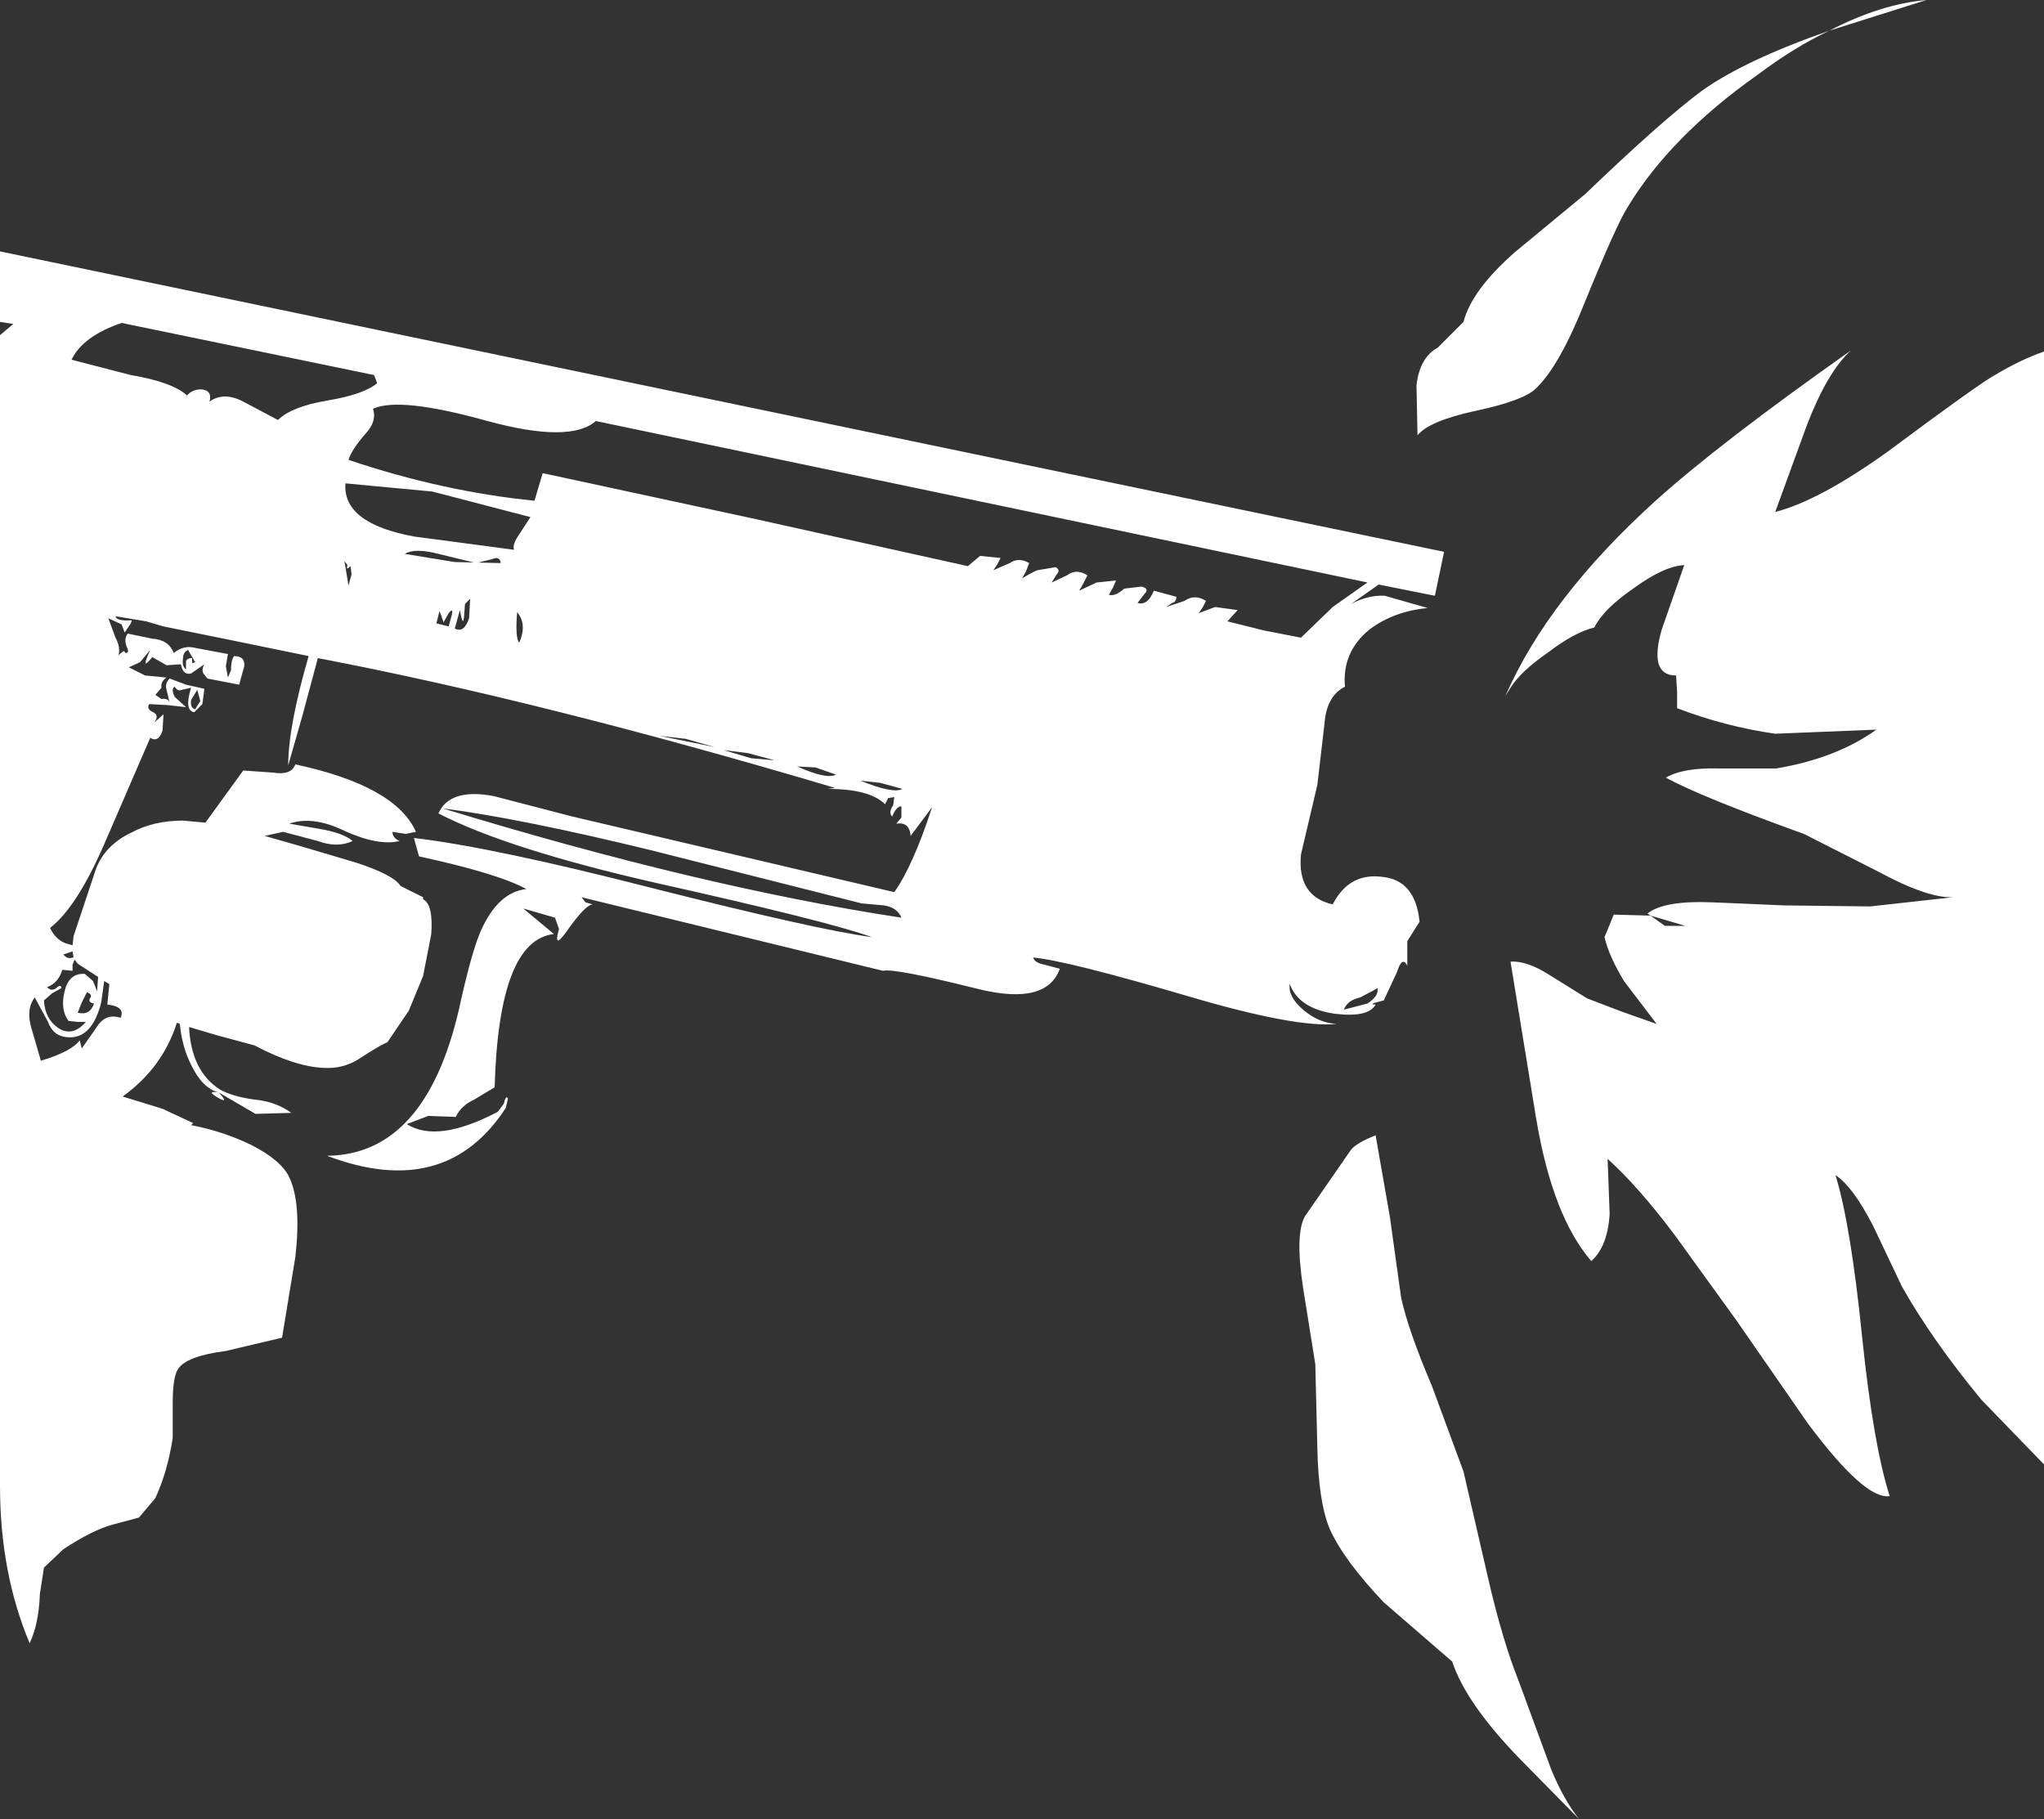 <?xml version='1.0' encoding='UTF-8'?>
<svg xmlns="http://www.w3.org/2000/svg" xmlns:xlink="http://www.w3.org/1999/xlink" version="1.1" width="100px" height="89px" viewBox="0.5 5.5 100.0 89.0"><rect x="0.5" y="5.5" width="100.0" height="89.0" fill="#333333" stroke="none"/><defs><g id="c1"><path fill="#ffffff" stroke="none" d="M94.75 5.5 L90.0 7.0 Q92.5 5.7 94.75 5.5 M98.1 23.85 Q99.35 23.1 100.5 22.7 L100.5 77.15 97.45 74.0 Q95.05 71.1 93.55 68.45 L92.15 65.5 Q91.15 63.55 90.3 63.0 91.05 65.45 91.6 70.9 92.15 76.2 92.95 78.7 91.75 78.9 88.95 75.15 L85.45 70.1 82.45 65.95 Q80.65 63.55 79.15 62.2 L79.25 64.9 Q79.15 66.5 78.35 67.2 76.45 65.0 75.65 60.2 L74.4 52.55 Q75.2 52.5 76.3 53.2 L78.15 54.35 79.85 55.0 81.55 55.6 79.95 53.5 Q79.2 52.25 79.0 51.35 L79.45 50.25 81.25 50.3 81.95 50.8 82.95 50.8 81.25 50.3 81.1 50.2 Q81.9 49.55 84.3 49.65 L87.8 49.8 92.0 49.85 96.05 49.4 Q94.8 49.45 92.4 48.15 L88.75 46.3 Q83.75 44.5 82.0 43.55 82.85 43.05 84.6 43.1 L87.4 43.1 Q90.35 42.6 92.3 41.2 L87.35 41.4 Q84.9 41.05 82.55 40.15 L82.55 39.35 82.5 38.55 Q81.15 38.55 81.8 36.3 L82.9 33.15 Q81.9 33.2 80.4 34.3 78.95 35.3 78.5 36.2 77.5 36.45 76.2 37.45 74.9 38.35 74.4 39.15 L74.15 39.55 Q76.25 34.75 81.5 30.0 84.6 27.2 91.05 22.65 89.9 23.7 88.9 26.3 L87.35 30.55 Q89.5 30.0 92.85 27.6 97.35 24.25 98.1 23.85 M90.0 7.0 Q88.3 7.8 86.5 9.15 82.25 12.15 80.15 15.6 79.6 16.45 78.05 20.25 76.8 23.4 75.65 24.5 75.05 25.1 72.7 25.6 70.4 26.1 69.85 26.8 L69.8 24.35 Q69.95 23.0 70.85 22.5 L72.1 21.25 Q72.5 19.7 74.6 17.85 L78.05 15.0 Q81.8 11.4 83.75 9.95 85.85 8.45 90.0 7.0 M66.6 61.75 Q66.9 61.4 67.8 61.05 L68.5 65.05 69.05 69.0 Q69.4 70.6 70.55 73.3 L72.1 77.5 73.3 82.7 Q74.0 85.75 74.8 87.75 L76.4 92.1 Q77.0 93.55 77.75 94.5 L74.8 91.5 Q72.2 88.8 71.55 86.8 L68.2 83.9 Q66.25 81.85 65.55 80.3 65.0 78.95 64.95 76.35 L64.85 72.25 64.25 68.5 Q63.85 65.85 64.35 65.0 L66.6 61.75 M66.25 54.9 L67.4 54.6 Q67.95 54.25 67.9 53.85 L67.05 54.3 Q66.4 54.45 66.25 54.9 M4.5 54.55 L4.3 55.05 Q4.9 55.2 5.1 54.6 4.8 54.55 4.9 54.35 5.05 54.15 4.75 54.05 L4.5 54.55 M4.05 52.35 L4.1 52.35 4.05 52.05 3.6 52.2 Q3.8 52.45 4.05 52.35 M5.75 54.65 L5.85 53.65 5.6 53.5 5.45 54.55 Q5.0 56.35 3.8 56.25 3.1 56.2 2.85 55.5 L2.2 54.3 Q1.75 54.9 2.05 55.85 L2.5 57.4 Q4.0 56.95 4.4 56.4 L4.5 56.8 5.2 55.8 Q5.65 55.05 6.4 55.3 6.65 54.75 5.75 54.65 M5.25 54.0 L5.3 53.3 4.3 52.65 4.15 52.45 4.05 52.7 4.05 53.0 3.55 52.95 Q3.35 53.6 2.8 53.8 3.05 54.05 3.3 53.8 3.5 53.65 3.5 53.85 L3.05 54.1 2.65 54.45 Q2.7 55.35 3.35 55.8 4.05 56.25 4.7 55.5 L4.3 55.5 3.85 55.45 Q3.45 54.9 3.65 54.05 3.85 53.1 4.65 53.15 L5.05 53.5 5.25 54.0 M11.2 58.95 Q11.75 59.55 11.15 59.2 10.55 58.85 11.2 58.95 10.4 58.75 9.85 57.6 9.4 56.7 9.3 55.6 L9.2 55.55 9.15 55.55 Q8.45 57.75 6.5 59.15 L8.45 59.75 9.95 60.45 9.85 60.55 Q11.4 60.85 12.75 61.5 14.25 62.25 14.65 63.1 15.25 64.35 14.95 67.0 L14.3 70.95 11.55 71.6 Q9.6 71.85 9.2 72.5 8.95 72.9 8.95 74.15 L8.95 75.85 Q8.7 77.5 8.1 78.8 L7.3 79.75 6.0 80.1 Q5.05 80.35 3.6 81.3 L2.65 82.2 2.45 83.5 Q2.4 84.95 1.95 85.9 0.5 82.45 0.5 78.2 L0.5 21.9 1.15 21.35 0.5 21.25 0.5 17.8 71.15 32.5 70.7 34.65 67.95 34.1 66.6 35.05 Q67.45 34.6 68.25 34.65 L70.35 35.25 Q68.7 35.4 67.5 36.3 66.15 37.4 66.3 39.1 65.4 39.55 65.3 40.9 L64.95 43.9 64.15 47.3 Q63.95 49.35 65.7 49.75 66.5 48.2 68.1 48.4 69.75 48.55 69.95 50.6 L69.35 51.55 69.35 52.75 Q69.1 52.25 68.85 53.05 L68.2 54.45 Q67.35 54.65 67.8 54.65 67.45 55.3 65.8 55.1 64.05 54.85 63.6 53.65 63.5 54.25 64.25 54.9 65.0 55.55 65.9 55.6 63.9 55.8 58.65 54.25 52.7 52.5 51.05 52.35 51.1 52.6 51.6 52.7 L52.35 52.9 Q51.7 54.7 48.4 53.9 44.2 52.85 43.7 53.0 L28.95 49.4 29.15 49.65 29.5 49.75 Q29.15 49.75 28.2 51.1 27.55 52.0 27.85 50.95 L27.65 50.4 26.1 49.95 27.6 51.2 Q24.9 51.5 24.7 58.7 L23.7 59.3 Q23.05 59.6 22.8 60.15 L21.45 60.1 20.4 60.5 Q21.9 61.45 24.85 59.9 L25.0 59.7 25.15 59.5 Q25.25 59.05 25.35 59.25 L25.25 59.7 Q22.3 64.25 16.5 62.05 21.3 62.0 22.95 54.9 23.55 52.15 24.0 51.1 24.85 49.15 26.25 49.0 24.9 48.25 21.0 47.4 L20.75 46.5 Q24.6 46.95 32.4 48.95 40.5 51.0 43.15 51.35 41.1 50.6 32.6 48.7 25.35 47.05 21.95 45.3 22.5 44.05 24.65 44.45 L28.5 45.45 44.25 49.15 Q45.15 47.9 46.1 45.0 L45.05 46.4 Q45.0 45.7 44.35 45.8 L44.6 45.5 44.6 44.95 Q44.35 44.95 44.15 45.45 43.95 45.25 44.2 44.9 L44.25 44.5 43.95 44.55 43.8 44.85 Q43.05 44.1 41.0 44.1 L41.35 44.05 Q27.05 39.8 16.05 37.7 L15.3 40.5 14.6 42.95 Q14.6 41.05 15.6 37.6 L11.7 36.8 8.5 36.15 7.65 35.9 6.15 35.65 Q6.2 35.9 6.95 35.85 L6.9 36.0 6.6 36.45 6.45 36.05 5.8 35.75 6.15 36.7 Q6.4 37.15 6.3 37.55 L6.55 37.35 6.65 37.45 Q6.85 37.45 6.7 37.15 6.55 36.75 6.75 36.5 L7.95 36.75 Q8.75 36.8 9.0 37.45 9.5 37.05 10.05 37.2 L11.65 37.5 11.55 38.1 11.65 38.65 11.8 38.3 Q11.8 37.8 11.95 37.6 12.5 37.6 12.45 38.1 L12.2 39.0 10.65 38.7 10.45 38.45 Q10.35 38.25 10.5 38.0 L9.85 38.45 Q9.45 38.55 9.35 38.0 L8.65 38.05 7.95 37.65 Q7.35 38.4 7.85 37.3 L7.35 37.9 6.8 38.15 7.6 38.55 8.65 38.65 Q8.35 38.85 8.4 39.15 L8.1 39.5 8.4 39.7 Q8.75 39.65 8.8 39.9 L8.65 39.25 Q8.55 38.95 8.8 38.7 L9.6 39.0 10.5 39.2 10.4 39.95 10.0 40.35 Q9.5 40.25 9.85 39.15 L9.4 39.25 Q9.2 39.35 9.05 39.1 8.85 39.2 9.05 39.6 L9.6 40.1 8.7 40.0 7.8 39.95 Q7.65 40.2 8.0 40.35 8.3 40.5 8.05 40.85 L8.5 40.45 8.45 41.25 Q8.25 41.85 7.85 41.6 L5.6 46.8 Q4.25 49.9 2.95 50.9 3.2 51.45 3.7 51.65 L4.05 51.75 4.1 51.3 5.2 48.0 Q5.65 46.85 6.9 46.25 8.0 45.65 9.45 45.65 L10.55 45.75 12.4 43.2 13.85 43.3 Q14.75 43.45 14.95 42.9 19.85 43.95 20.85 46.2 L20.35 46.3 19.7 46.2 Q19.7 46.5 20.05 46.65 19.0 46.9 17.35 46.15 15.8 45.4 14.65 45.8 L16.1 46.05 Q17.3 46.25 17.75 46.65 17.0 47.0 16.05 46.65 L14.35 46.2 13.45 46.4 15.2 46.9 17.9 47.7 Q19.75 48.3 20.1 48.85 L21.2 49.4 21.2 49.5 Q21.7 49.75 21.6 51.2 L21.2 53.25 20.5 54.95 19.45 56.5 Q19.15 56.6 18.0 57.35 17.25 57.8 16.35 57.75 14.95 57.7 12.95 56.65 L11.1 56.15 9.75 55.75 Q9.85 57.9 11.25 58.8 11.85 59.15 12.95 59.3 14.0 59.4 14.75 59.95 L13.0 60.0 11.2 58.95 M32.35 47.1 Q26.0 45.55 22.15 45.05 34.75 48.9 44.6 50.4 44.4 49.9 43.75 49.8 L42.65 49.7 32.35 47.1 M37.1 42.35 L35.9 42.2 37.25 42.6 38.4 42.7 37.1 42.35 M34.05 41.65 L32.75 41.5 35.45 42.05 34.05 41.65 M40.4 43.05 L39.5 43.0 Q40.95 43.65 41.4 43.4 L40.4 43.05 M25.9 36.95 Q26.3 36.05 25.8 35.45 25.7 36.7 25.9 36.95 M25.65 32.4 Q25.55 32.15 25.9 31.65 L26.45 30.8 21.65 29.55 17.4 29.15 Q17.25 31.1 20.75 31.75 L25.65 32.4 M23.2 35.7 Q23.15 36.2 23.0 35.35 L22.75 36.25 Q23.2 36.5 23.45 35.75 L23.5 34.8 23.25 35.05 23.2 35.7 M22.2 35.95 L22.1 35.65 22.0 35.4 21.85 36.0 22.45 36.15 22.6 35.6 Q22.7 35.2 22.45 35.5 L22.2 35.95 M25.0 33.05 Q24.95 32.7 24.6 32.85 L23.8 33.05 21.95 32.6 Q20.8 32.3 20.3 32.6 L22.75 33.0 25.0 33.05 M9.85 39.75 Q9.8 40.15 10.05 40.2 L10.3 39.8 10.15 39.25 9.85 39.75 M9.6 37.85 Q9.65 37.7 9.9 37.7 L9.9 37.95 10.05 37.9 9.7 37.3 Q9.45 37.4 9.45 37.75 9.4 38.1 9.6 38.25 L9.6 37.85 M17.35 32.95 L17.55 34.15 17.7 33.6 17.65 33.2 Q17.4 33.45 17.5 33.15 L17.35 32.95 M6.45 21.3 Q4.55 21.95 4.0 23.1 L6.9 23.85 Q8.95 24.2 9.65 24.85 9.9 24.55 10.35 24.55 10.9 24.6 10.75 25.15 11.45 24.65 12.4 25.15 L14.1 26.05 Q14.75 25.4 16.5 25.1 18.3 24.8 18.95 24.25 L18.8 23.85 6.45 21.3 M44.65 44.1 L43.55 43.8 42.6 43.7 Q44.2 44.35 44.65 44.1 M54.15 34.0 L55.1 33.9 54.95 34.25 54.75 34.6 Q55.05 34.7 55.5 34.3 L56.35 34.2 Q56.75 34.3 56.5 34.55 L56.15 35.0 Q56.65 35.15 56.95 34.4 L58.05 34.7 Q58.05 34.95 57.85 35.0 L57.55 35.2 58.45 34.9 Q58.95 34.55 59.5 34.9 L59.35 35.2 59.15 35.5 59.95 35.2 61.05 35.35 60.55 35.9 62.35 36.35 64.15 36.7 65.7 35.2 67.4 34.0 29.65 26.1 Q28.4 27.2 24.35 26.1 20.05 24.9 18.75 25.5 18.95 26.1 18.4 26.7 17.7 27.5 17.55 28.0 22.15 29.55 26.65 30.0 L27.05 28.65 37.25 30.85 47.85 33.2 48.45 32.7 49.45 32.8 49.3 33.1 49.1 33.4 49.9 33.05 Q50.35 32.75 50.85 33.05 L50.7 33.45 50.5 33.8 Q51.0 33.5 51.25 33.4 L52.15 33.25 Q52.4 33.4 52.2 33.6 L51.95 34.0 52.7 33.65 Q53.15 33.3 53.7 33.65 L53.5 34.05 53.3 34.4 54.15 34.0"/></g></defs><g><g><use transform="matrix(1.0,0.0,0.0,1.0,0.0,0.0)" xlink:href="#c1"/></g></g></svg>